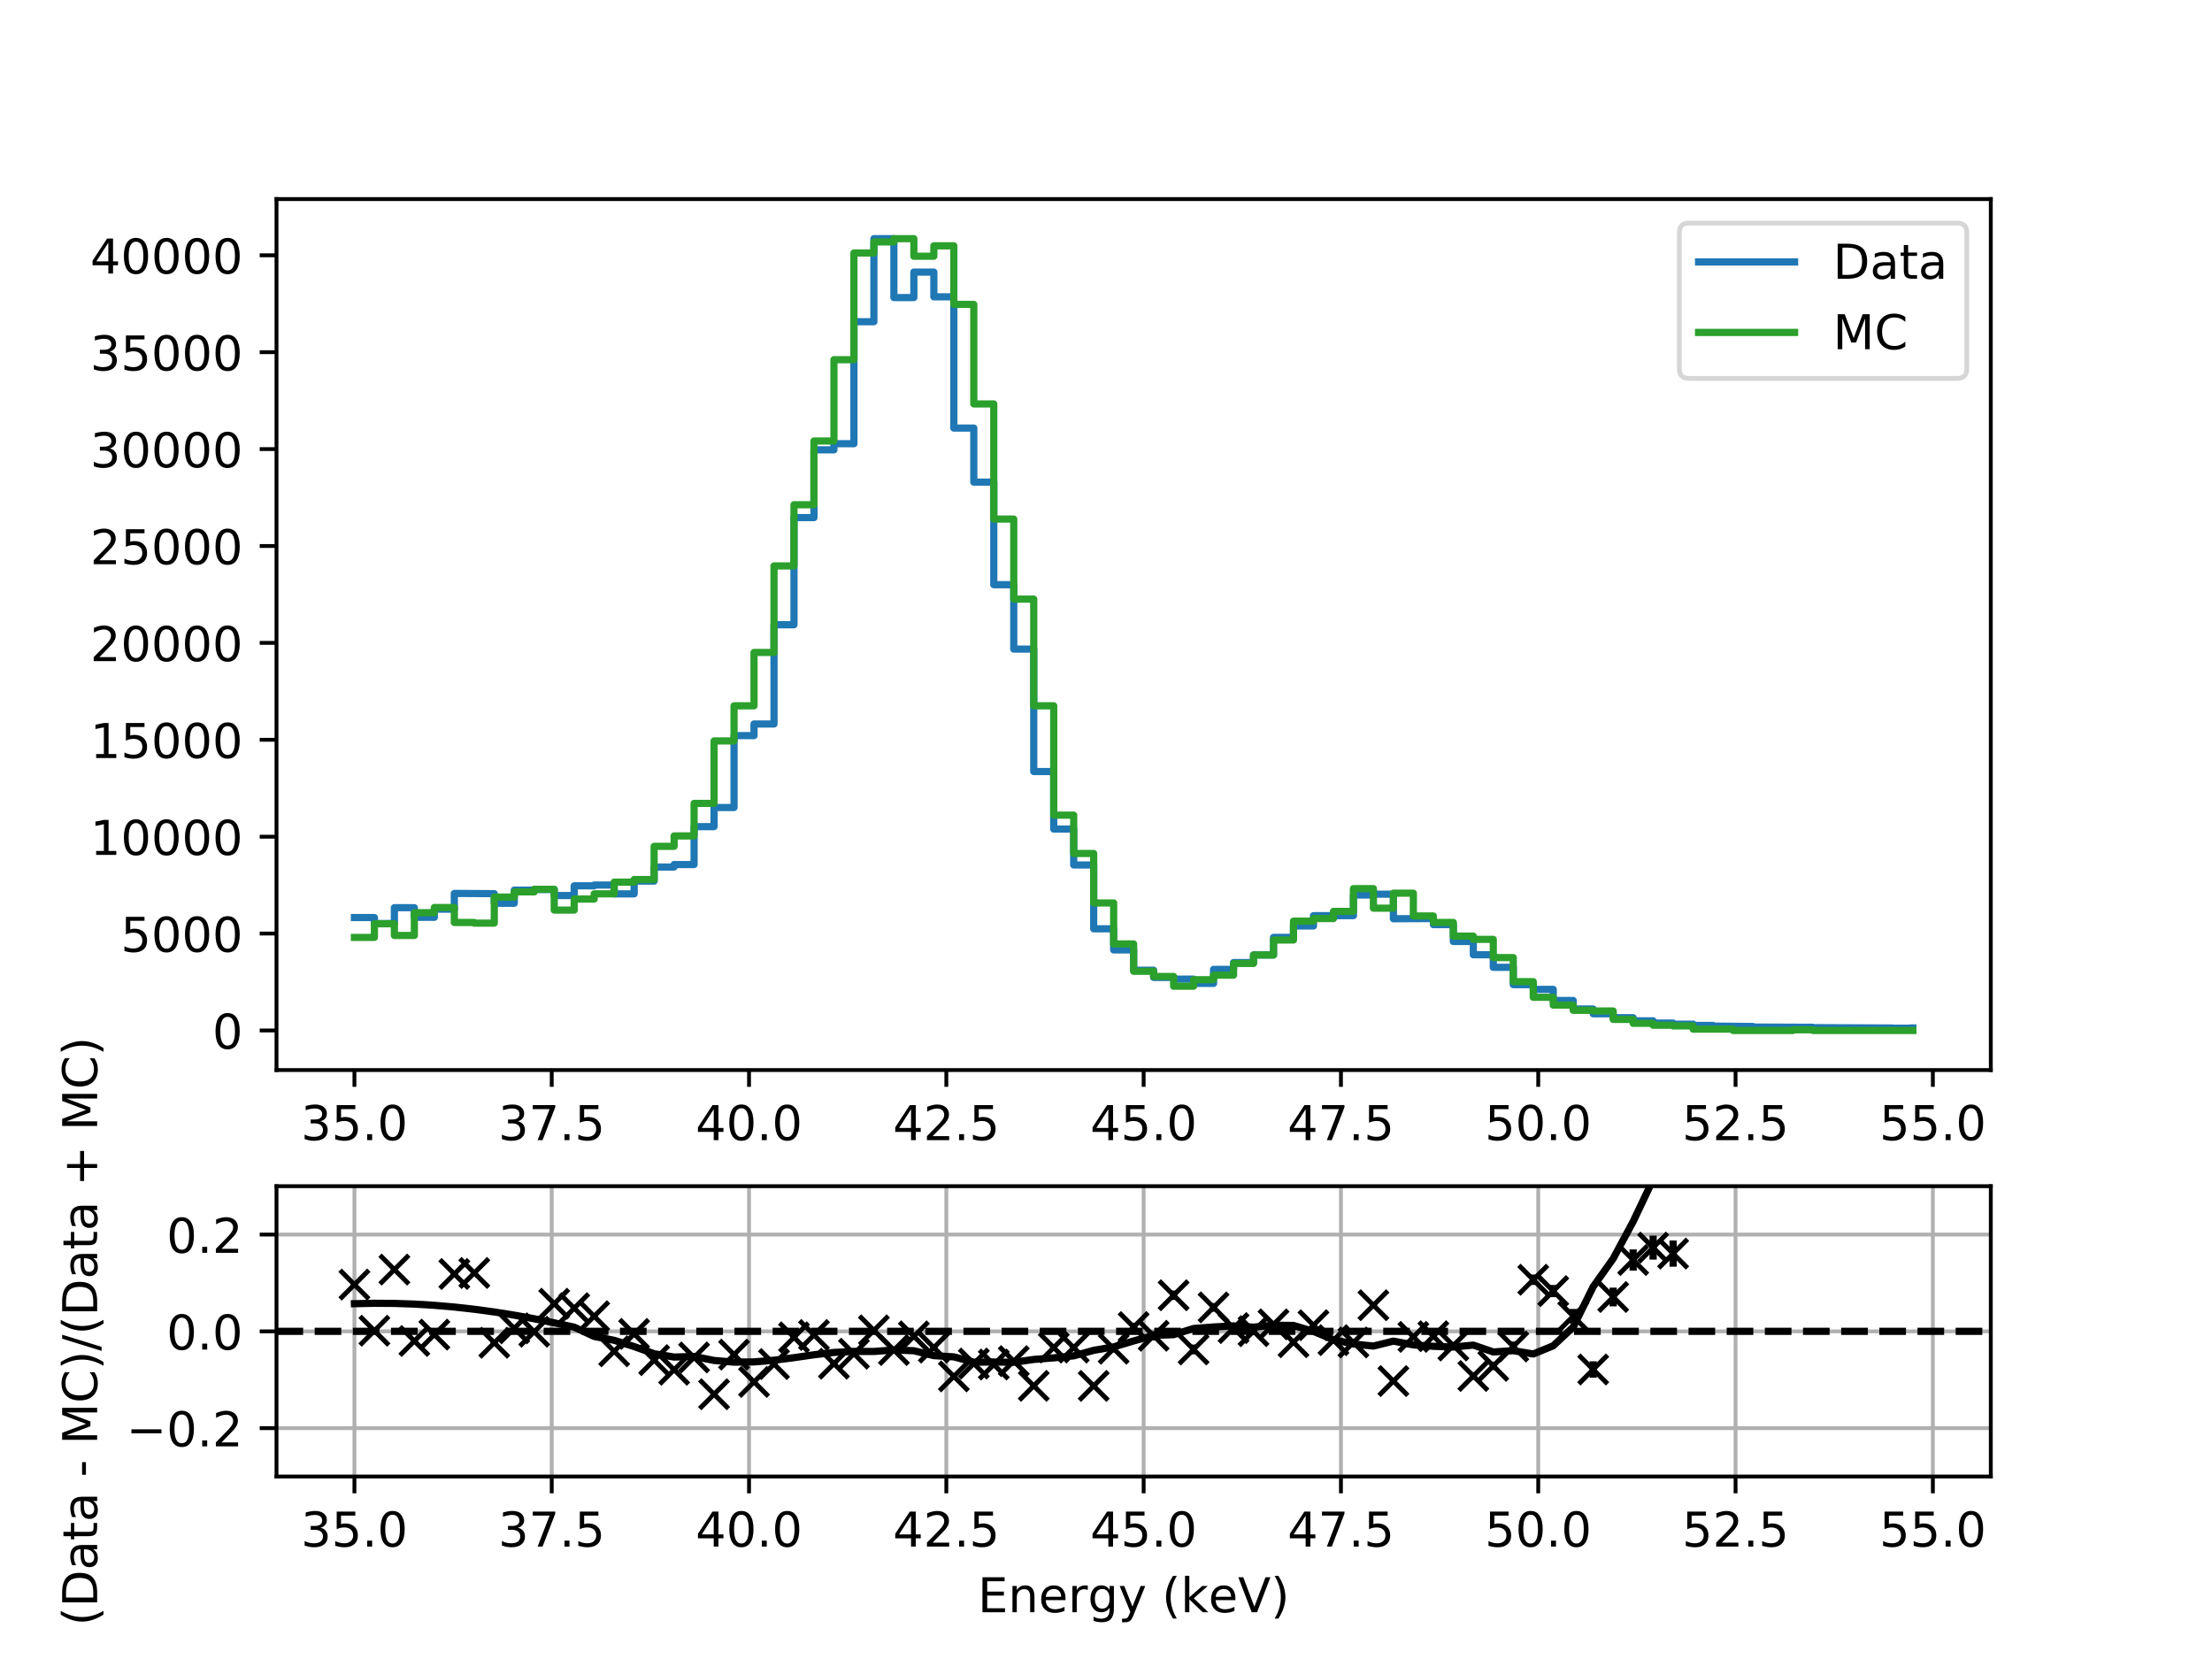 <?xml version="1.0" encoding="utf-8" standalone="no"?>
<!DOCTYPE svg PUBLIC "-//W3C//DTD SVG 1.1//EN"
  "http://www.w3.org/Graphics/SVG/1.1/DTD/svg11.dtd">
<!-- Created with matplotlib (http://matplotlib.org/) -->
<svg height="345.6pt" version="1.1" viewBox="0 0 460.8 345.6" width="460.8pt" xmlns="http://www.w3.org/2000/svg" xmlns:xlink="http://www.w3.org/1999/xlink">
 <defs>
  <style type="text/css">
*{stroke-linecap:butt;stroke-linejoin:round;}
  </style>
 </defs>
 <g id="figure_1">
  <g id="patch_1">
   <path d="M 0 345.6 
L 460.8 345.6 
L 460.8 0 
L 0 0 
z
" style="fill:#ffffff;"/>
  </g>
  <g id="axes_1">
   <g id="patch_2">
    <path d="M 57.6 222.912 
L 414.72 222.912 
L 414.72 41.472 
L 57.6 41.472 
z
" style="fill:#ffffff;"/>
   </g>
   <g id="matplotlib.axis_1">
    <g id="xtick_1">
     <g id="line2d_1">
      <defs>
       <path d="M 0 0 
L 0 3.5 
" id="m8b697fb066" style="stroke:#000000;stroke-width:0.8;"/>
      </defs>
      <g>
       <use style="stroke:#000000;stroke-width:0.8;" x="73.833" xlink:href="#m8b697fb066" y="222.912"/>
      </g>
     </g>
     <g id="text_1">
      <!-- 35.0 -->
      <defs>
       <path d="M 40.578 39.312 
Q 47.656 37.797 51.625 33 
Q 55.609 28.219 55.609 21.188 
Q 55.609 10.406 48.188 4.484 
Q 40.766 -1.422 27.094 -1.422 
Q 22.516 -1.422 17.656 -0.516 
Q 12.797 0.391 7.625 2.203 
L 7.625 11.719 
Q 11.719 9.328 16.594 8.109 
Q 21.484 6.891 26.812 6.891 
Q 36.078 6.891 40.938 10.547 
Q 45.797 14.203 45.797 21.188 
Q 45.797 27.641 41.281 31.266 
Q 36.766 34.906 28.719 34.906 
L 20.219 34.906 
L 20.219 43.016 
L 29.109 43.016 
Q 36.375 43.016 40.234 45.922 
Q 44.094 48.828 44.094 54.297 
Q 44.094 59.906 40.109 62.906 
Q 36.141 65.922 28.719 65.922 
Q 24.656 65.922 20.016 65.031 
Q 15.375 64.156 9.812 62.312 
L 9.812 71.094 
Q 15.438 72.656 20.344 73.438 
Q 25.25 74.219 29.594 74.219 
Q 40.828 74.219 47.359 69.109 
Q 53.906 64.016 53.906 55.328 
Q 53.906 49.266 50.438 45.094 
Q 46.969 40.922 40.578 39.312 
z
" id="DejaVuSans-33"/>
       <path d="M 10.797 72.906 
L 49.516 72.906 
L 49.516 64.594 
L 19.828 64.594 
L 19.828 46.734 
Q 21.969 47.469 24.109 47.828 
Q 26.266 48.188 28.422 48.188 
Q 40.625 48.188 47.75 41.5 
Q 54.891 34.812 54.891 23.391 
Q 54.891 11.625 47.562 5.094 
Q 40.234 -1.422 26.906 -1.422 
Q 22.312 -1.422 17.547 -0.641 
Q 12.797 0.141 7.719 1.703 
L 7.719 11.625 
Q 12.109 9.234 16.797 8.062 
Q 21.484 6.891 26.703 6.891 
Q 35.156 6.891 40.078 11.328 
Q 45.016 15.766 45.016 23.391 
Q 45.016 31 40.078 35.438 
Q 35.156 39.891 26.703 39.891 
Q 22.75 39.891 18.812 39.016 
Q 14.891 38.141 10.797 36.281 
z
" id="DejaVuSans-35"/>
       <path d="M 10.688 12.406 
L 21 12.406 
L 21 0 
L 10.688 0 
z
" id="DejaVuSans-2e"/>
       <path d="M 31.781 66.406 
Q 24.172 66.406 20.328 58.906 
Q 16.5 51.422 16.5 36.375 
Q 16.5 21.391 20.328 13.891 
Q 24.172 6.391 31.781 6.391 
Q 39.453 6.391 43.281 13.891 
Q 47.125 21.391 47.125 36.375 
Q 47.125 51.422 43.281 58.906 
Q 39.453 66.406 31.781 66.406 
z
M 31.781 74.219 
Q 44.047 74.219 50.516 64.516 
Q 56.984 54.828 56.984 36.375 
Q 56.984 17.969 50.516 8.266 
Q 44.047 -1.422 31.781 -1.422 
Q 19.531 -1.422 13.062 8.266 
Q 6.594 17.969 6.594 36.375 
Q 6.594 54.828 13.062 64.516 
Q 19.531 74.219 31.781 74.219 
z
" id="DejaVuSans-30"/>
      </defs>
      <g transform="translate(62.7 237.51)scale(0.1 -0.1)">
       <use xlink:href="#DejaVuSans-33"/>
       <use x="63.623" xlink:href="#DejaVuSans-35"/>
       <use x="127.246" xlink:href="#DejaVuSans-2e"/>
       <use x="159.033" xlink:href="#DejaVuSans-30"/>
      </g>
     </g>
    </g>
    <g id="xtick_2">
     <g id="line2d_2">
      <g>
       <use style="stroke:#000000;stroke-width:0.8;" x="114.935" xlink:href="#m8b697fb066" y="222.912"/>
      </g>
     </g>
     <g id="text_2">
      <!-- 37.5 -->
      <defs>
       <path d="M 8.203 72.906 
L 55.078 72.906 
L 55.078 68.703 
L 28.609 0 
L 18.312 0 
L 43.219 64.594 
L 8.203 64.594 
z
" id="DejaVuSans-37"/>
      </defs>
      <g transform="translate(103.802 237.51)scale(0.1 -0.1)">
       <use xlink:href="#DejaVuSans-33"/>
       <use x="63.623" xlink:href="#DejaVuSans-37"/>
       <use x="127.246" xlink:href="#DejaVuSans-2e"/>
       <use x="159.033" xlink:href="#DejaVuSans-35"/>
      </g>
     </g>
    </g>
    <g id="xtick_3">
     <g id="line2d_3">
      <g>
       <use style="stroke:#000000;stroke-width:0.8;" x="156.037" xlink:href="#m8b697fb066" y="222.912"/>
      </g>
     </g>
     <g id="text_3">
      <!-- 40.0 -->
      <defs>
       <path d="M 37.797 64.312 
L 12.891 25.391 
L 37.797 25.391 
z
M 35.203 72.906 
L 47.609 72.906 
L 47.609 25.391 
L 58.016 25.391 
L 58.016 17.188 
L 47.609 17.188 
L 47.609 0 
L 37.797 0 
L 37.797 17.188 
L 4.891 17.188 
L 4.891 26.703 
z
" id="DejaVuSans-34"/>
      </defs>
      <g transform="translate(144.904 237.51)scale(0.1 -0.1)">
       <use xlink:href="#DejaVuSans-34"/>
       <use x="63.623" xlink:href="#DejaVuSans-30"/>
       <use x="127.246" xlink:href="#DejaVuSans-2e"/>
       <use x="159.033" xlink:href="#DejaVuSans-30"/>
      </g>
     </g>
    </g>
    <g id="xtick_4">
     <g id="line2d_4">
      <g>
       <use style="stroke:#000000;stroke-width:0.8;" x="197.139" xlink:href="#m8b697fb066" y="222.912"/>
      </g>
     </g>
     <g id="text_4">
      <!-- 42.5 -->
      <defs>
       <path d="M 19.188 8.297 
L 53.609 8.297 
L 53.609 0 
L 7.328 0 
L 7.328 8.297 
Q 12.938 14.109 22.625 23.891 
Q 32.328 33.688 34.812 36.531 
Q 39.547 41.844 41.422 45.531 
Q 43.312 49.219 43.312 52.781 
Q 43.312 58.594 39.234 62.25 
Q 35.156 65.922 28.609 65.922 
Q 23.969 65.922 18.812 64.312 
Q 13.672 62.703 7.812 59.422 
L 7.812 69.391 
Q 13.766 71.781 18.938 73 
Q 24.125 74.219 28.422 74.219 
Q 39.75 74.219 46.484 68.547 
Q 53.219 62.891 53.219 53.422 
Q 53.219 48.922 51.531 44.891 
Q 49.859 40.875 45.406 35.406 
Q 44.188 33.984 37.641 27.219 
Q 31.109 20.453 19.188 8.297 
z
" id="DejaVuSans-32"/>
      </defs>
      <g transform="translate(186.006 237.51)scale(0.1 -0.1)">
       <use xlink:href="#DejaVuSans-34"/>
       <use x="63.623" xlink:href="#DejaVuSans-32"/>
       <use x="127.246" xlink:href="#DejaVuSans-2e"/>
       <use x="159.033" xlink:href="#DejaVuSans-35"/>
      </g>
     </g>
    </g>
    <g id="xtick_5">
     <g id="line2d_5">
      <g>
       <use style="stroke:#000000;stroke-width:0.8;" x="238.241" xlink:href="#m8b697fb066" y="222.912"/>
      </g>
     </g>
     <g id="text_5">
      <!-- 45.0 -->
      <g transform="translate(227.108 237.51)scale(0.1 -0.1)">
       <use xlink:href="#DejaVuSans-34"/>
       <use x="63.623" xlink:href="#DejaVuSans-35"/>
       <use x="127.246" xlink:href="#DejaVuSans-2e"/>
       <use x="159.033" xlink:href="#DejaVuSans-30"/>
      </g>
     </g>
    </g>
    <g id="xtick_6">
     <g id="line2d_6">
      <g>
       <use style="stroke:#000000;stroke-width:0.8;" x="279.343" xlink:href="#m8b697fb066" y="222.912"/>
      </g>
     </g>
     <g id="text_6">
      <!-- 47.5 -->
      <g transform="translate(268.21 237.51)scale(0.1 -0.1)">
       <use xlink:href="#DejaVuSans-34"/>
       <use x="63.623" xlink:href="#DejaVuSans-37"/>
       <use x="127.246" xlink:href="#DejaVuSans-2e"/>
       <use x="159.033" xlink:href="#DejaVuSans-35"/>
      </g>
     </g>
    </g>
    <g id="xtick_7">
     <g id="line2d_7">
      <g>
       <use style="stroke:#000000;stroke-width:0.8;" x="320.445" xlink:href="#m8b697fb066" y="222.912"/>
      </g>
     </g>
     <g id="text_7">
      <!-- 50.0 -->
      <g transform="translate(309.313 237.51)scale(0.1 -0.1)">
       <use xlink:href="#DejaVuSans-35"/>
       <use x="63.623" xlink:href="#DejaVuSans-30"/>
       <use x="127.246" xlink:href="#DejaVuSans-2e"/>
       <use x="159.033" xlink:href="#DejaVuSans-30"/>
      </g>
     </g>
    </g>
    <g id="xtick_8">
     <g id="line2d_8">
      <g>
       <use style="stroke:#000000;stroke-width:0.8;" x="361.547" xlink:href="#m8b697fb066" y="222.912"/>
      </g>
     </g>
     <g id="text_8">
      <!-- 52.5 -->
      <g transform="translate(350.415 237.51)scale(0.1 -0.1)">
       <use xlink:href="#DejaVuSans-35"/>
       <use x="63.623" xlink:href="#DejaVuSans-32"/>
       <use x="127.246" xlink:href="#DejaVuSans-2e"/>
       <use x="159.033" xlink:href="#DejaVuSans-35"/>
      </g>
     </g>
    </g>
    <g id="xtick_9">
     <g id="line2d_9">
      <g>
       <use style="stroke:#000000;stroke-width:0.8;" x="402.65" xlink:href="#m8b697fb066" y="222.912"/>
      </g>
     </g>
     <g id="text_9">
      <!-- 55.0 -->
      <g transform="translate(391.517 237.51)scale(0.1 -0.1)">
       <use xlink:href="#DejaVuSans-35"/>
       <use x="63.623" xlink:href="#DejaVuSans-35"/>
       <use x="127.246" xlink:href="#DejaVuSans-2e"/>
       <use x="159.033" xlink:href="#DejaVuSans-30"/>
      </g>
     </g>
    </g>
   </g>
   <g id="matplotlib.axis_2">
    <g id="ytick_1">
     <g id="line2d_10">
      <defs>
       <path d="M 0 0 
L -3.5 0 
" id="mb5ef061972" style="stroke:#000000;stroke-width:0.8;"/>
      </defs>
      <g>
       <use style="stroke:#000000;stroke-width:0.8;" x="57.6" xlink:href="#mb5ef061972" y="214.665"/>
      </g>
     </g>
     <g id="text_10">
      <!-- 0 -->
      <g transform="translate(44.237 218.464)scale(0.1 -0.1)">
       <use xlink:href="#DejaVuSans-30"/>
      </g>
     </g>
    </g>
    <g id="ytick_2">
     <g id="line2d_11">
      <g>
       <use style="stroke:#000000;stroke-width:0.8;" x="57.6" xlink:href="#mb5ef061972" y="194.48"/>
      </g>
     </g>
     <g id="text_11">
      <!-- 5000 -->
      <g transform="translate(25.15 198.279)scale(0.1 -0.1)">
       <use xlink:href="#DejaVuSans-35"/>
       <use x="63.623" xlink:href="#DejaVuSans-30"/>
       <use x="127.246" xlink:href="#DejaVuSans-30"/>
       <use x="190.869" xlink:href="#DejaVuSans-30"/>
      </g>
     </g>
    </g>
    <g id="ytick_3">
     <g id="line2d_12">
      <g>
       <use style="stroke:#000000;stroke-width:0.8;" x="57.6" xlink:href="#mb5ef061972" y="174.294"/>
      </g>
     </g>
     <g id="text_12">
      <!-- 10000 -->
      <defs>
       <path d="M 12.406 8.297 
L 28.516 8.297 
L 28.516 63.922 
L 10.984 60.406 
L 10.984 69.391 
L 28.422 72.906 
L 38.281 72.906 
L 38.281 8.297 
L 54.391 8.297 
L 54.391 0 
L 12.406 0 
z
" id="DejaVuSans-31"/>
      </defs>
      <g transform="translate(18.788 178.094)scale(0.1 -0.1)">
       <use xlink:href="#DejaVuSans-31"/>
       <use x="63.623" xlink:href="#DejaVuSans-30"/>
       <use x="127.246" xlink:href="#DejaVuSans-30"/>
       <use x="190.869" xlink:href="#DejaVuSans-30"/>
       <use x="254.492" xlink:href="#DejaVuSans-30"/>
      </g>
     </g>
    </g>
    <g id="ytick_4">
     <g id="line2d_13">
      <g>
       <use style="stroke:#000000;stroke-width:0.8;" x="57.6" xlink:href="#mb5ef061972" y="154.109"/>
      </g>
     </g>
     <g id="text_13">
      <!-- 15000 -->
      <g transform="translate(18.788 157.908)scale(0.1 -0.1)">
       <use xlink:href="#DejaVuSans-31"/>
       <use x="63.623" xlink:href="#DejaVuSans-35"/>
       <use x="127.246" xlink:href="#DejaVuSans-30"/>
       <use x="190.869" xlink:href="#DejaVuSans-30"/>
       <use x="254.492" xlink:href="#DejaVuSans-30"/>
      </g>
     </g>
    </g>
    <g id="ytick_5">
     <g id="line2d_14">
      <g>
       <use style="stroke:#000000;stroke-width:0.8;" x="57.6" xlink:href="#mb5ef061972" y="133.924"/>
      </g>
     </g>
     <g id="text_14">
      <!-- 20000 -->
      <g transform="translate(18.788 137.723)scale(0.1 -0.1)">
       <use xlink:href="#DejaVuSans-32"/>
       <use x="63.623" xlink:href="#DejaVuSans-30"/>
       <use x="127.246" xlink:href="#DejaVuSans-30"/>
       <use x="190.869" xlink:href="#DejaVuSans-30"/>
       <use x="254.492" xlink:href="#DejaVuSans-30"/>
      </g>
     </g>
    </g>
    <g id="ytick_6">
     <g id="line2d_15">
      <g>
       <use style="stroke:#000000;stroke-width:0.8;" x="57.6" xlink:href="#mb5ef061972" y="113.739"/>
      </g>
     </g>
     <g id="text_15">
      <!-- 25000 -->
      <g transform="translate(18.788 117.538)scale(0.1 -0.1)">
       <use xlink:href="#DejaVuSans-32"/>
       <use x="63.623" xlink:href="#DejaVuSans-35"/>
       <use x="127.246" xlink:href="#DejaVuSans-30"/>
       <use x="190.869" xlink:href="#DejaVuSans-30"/>
       <use x="254.492" xlink:href="#DejaVuSans-30"/>
      </g>
     </g>
    </g>
    <g id="ytick_7">
     <g id="line2d_16">
      <g>
       <use style="stroke:#000000;stroke-width:0.8;" x="57.6" xlink:href="#mb5ef061972" y="93.553"/>
      </g>
     </g>
     <g id="text_16">
      <!-- 30000 -->
      <g transform="translate(18.788 97.353)scale(0.1 -0.1)">
       <use xlink:href="#DejaVuSans-33"/>
       <use x="63.623" xlink:href="#DejaVuSans-30"/>
       <use x="127.246" xlink:href="#DejaVuSans-30"/>
       <use x="190.869" xlink:href="#DejaVuSans-30"/>
       <use x="254.492" xlink:href="#DejaVuSans-30"/>
      </g>
     </g>
    </g>
    <g id="ytick_8">
     <g id="line2d_17">
      <g>
       <use style="stroke:#000000;stroke-width:0.8;" x="57.6" xlink:href="#mb5ef061972" y="73.368"/>
      </g>
     </g>
     <g id="text_17">
      <!-- 35000 -->
      <g transform="translate(18.788 77.167)scale(0.1 -0.1)">
       <use xlink:href="#DejaVuSans-33"/>
       <use x="63.623" xlink:href="#DejaVuSans-35"/>
       <use x="127.246" xlink:href="#DejaVuSans-30"/>
       <use x="190.869" xlink:href="#DejaVuSans-30"/>
       <use x="254.492" xlink:href="#DejaVuSans-30"/>
      </g>
     </g>
    </g>
    <g id="ytick_9">
     <g id="line2d_18">
      <g>
       <use style="stroke:#000000;stroke-width:0.8;" x="57.6" xlink:href="#mb5ef061972" y="53.183"/>
      </g>
     </g>
     <g id="text_18">
      <!-- 40000 -->
      <g transform="translate(18.788 56.982)scale(0.1 -0.1)">
       <use xlink:href="#DejaVuSans-34"/>
       <use x="63.623" xlink:href="#DejaVuSans-30"/>
       <use x="127.246" xlink:href="#DejaVuSans-30"/>
       <use x="190.869" xlink:href="#DejaVuSans-30"/>
       <use x="254.492" xlink:href="#DejaVuSans-30"/>
      </g>
     </g>
    </g>
   </g>
   <g id="line2d_19">
    <path clip-path="url(#pac882d9c86)" d="M 73.833 191.137 
L 77.995 191.137 
L 77.995 192.38 
L 82.157 192.38 
L 82.157 189.086 
L 86.319 189.086 
L 86.319 191.092 
L 90.482 191.092 
L 90.482 189.393 
L 94.644 189.393 
L 94.644 186.115 
L 102.968 186.163 
L 102.968 188.162 
L 107.131 188.162 
L 107.131 185.433 
L 111.293 185.433 
L 111.293 185.299 
L 115.455 185.299 
L 115.455 186.555 
L 119.617 186.555 
L 119.617 184.532 
L 123.78 184.532 
L 123.78 184.367 
L 127.942 184.367 
L 127.942 186.208 
L 132.104 186.208 
L 132.104 183.551 
L 136.266 183.551 
L 136.266 180.616 
L 140.429 180.616 
L 140.429 180.1 
L 144.591 180.1 
L 144.591 172.203 
L 148.753 172.203 
L 148.753 168.223 
L 152.915 168.223 
L 152.915 153.241 
L 157.077 153.241 
L 157.077 150.819 
L 161.24 150.819 
L 161.24 130.149 
L 165.402 130.149 
L 165.402 107.832 
L 169.564 107.832 
L 169.564 93.711 
L 173.726 93.711 
L 173.726 92.435 
L 177.889 92.435 
L 177.889 67.014 
L 182.051 67.014 
L 182.051 49.719 
L 186.213 49.719 
L 186.213 61.988 
L 190.375 61.988 
L 190.375 56.679 
L 194.538 56.679 
L 194.538 61.834 
L 198.7 61.834 
L 198.7 89.177 
L 202.862 89.177 
L 202.862 100.429 
L 207.024 100.429 
L 207.024 121.805 
L 211.187 121.805 
L 211.187 135.22 
L 215.349 135.22 
L 215.349 160.722 
L 219.511 160.722 
L 219.511 172.708 
L 223.673 172.708 
L 223.673 180.192 
L 227.836 180.192 
L 227.836 193.482 
L 231.998 193.482 
L 231.998 197.887 
L 236.16 197.887 
L 236.16 202.11 
L 240.322 202.11 
L 240.322 203.619 
L 244.484 203.619 
L 244.484 203.963 
L 248.647 203.963 
L 248.647 204.855 
L 252.809 204.855 
L 252.809 201.944 
L 256.971 201.944 
L 256.971 200.515 
L 261.133 200.515 
L 261.133 198.932 
L 265.296 198.932 
L 265.296 195.275 
L 269.458 195.275 
L 269.458 192.897 
L 273.62 192.897 
L 273.62 190.753 
L 281.945 190.749 
L 281.945 186.446 
L 286.107 186.446 
L 286.107 186.276 
L 290.269 186.276 
L 290.269 191.395 
L 298.594 191.351 
L 298.594 192.614 
L 302.756 192.614 
L 302.756 196.131 
L 306.918 196.131 
L 306.918 198.896 
L 311.08 198.896 
L 311.08 201.508 
L 315.243 201.508 
L 315.243 205.117 
L 319.405 205.117 
L 319.405 206.102 
L 323.567 206.102 
L 323.567 208.419 
L 327.729 208.419 
L 327.729 210.192 
L 331.891 210.192 
L 331.891 211.193 
L 336.054 211.193 
L 336.054 212.008 
L 340.216 212.008 
L 340.216 212.658 
L 344.378 212.658 
L 344.378 213.127 
L 348.54 213.127 
L 348.54 213.353 
L 352.703 213.353 
L 352.703 213.619 
L 356.865 213.619 
L 356.865 213.756 
L 365.189 213.833 
L 365.189 213.954 
L 377.676 214.003 
L 377.676 214.079 
L 394.325 214.152 
L 394.325 214.192 
L 398.487 214.192 
L 398.487 214.144 
" style="fill:none;stroke:#1f77b4;stroke-linecap:square;stroke-width:1.5;"/>
   </g>
   <g id="line2d_20">
    <path clip-path="url(#pac882d9c86)" d="M 73.833 195.283 
L 77.995 195.283 
L 77.995 192.437 
L 82.157 192.437 
L 82.157 194.877 
L 86.319 194.877 
L 86.319 190.133 
L 90.482 190.133 
L 90.482 189.049 
L 94.644 189.049 
L 94.644 192.166 
L 98.806 192.166 
L 98.806 192.302 
L 102.968 192.302 
L 102.968 186.88 
L 107.131 186.88 
L 107.131 185.796 
L 111.293 185.796 
L 111.293 185.254 
L 115.455 185.254 
L 115.455 189.591 
L 119.617 189.591 
L 119.617 187.287 
L 123.78 187.287 
L 123.78 186.202 
L 127.942 186.202 
L 127.942 183.763 
L 132.104 183.763 
L 132.104 183.221 
L 136.266 183.221 
L 136.266 176.308 
L 140.429 176.308 
L 140.429 174.14 
L 144.591 174.14 
L 144.591 167.363 
L 148.753 167.363 
L 148.753 154.352 
L 152.915 154.352 
L 152.915 147.033 
L 157.077 147.033 
L 157.077 135.919 
L 161.24 135.919 
L 161.24 117.893 
L 165.402 117.893 
L 165.402 105.153 
L 169.564 105.153 
L 169.564 91.87 
L 173.726 91.87 
L 173.726 74.929 
L 177.889 74.929 
L 177.889 52.701 
L 182.051 52.701 
L 182.051 50.397 
L 186.213 50.397 
L 186.213 49.719 
L 190.375 49.719 
L 190.375 53.379 
L 194.538 53.379 
L 194.538 51.21 
L 198.7 51.21 
L 198.7 63.408 
L 202.862 63.408 
L 202.862 84.145 
L 207.024 84.145 
L 207.024 108.135 
L 211.187 108.135 
L 211.187 124.805 
L 215.349 124.805 
L 215.349 147.033 
L 219.511 147.033 
L 219.511 169.803 
L 223.673 169.803 
L 223.673 177.799 
L 227.836 177.799 
L 227.836 188.1 
L 231.998 188.1 
L 231.998 196.639 
L 236.16 196.639 
L 236.16 202.331 
L 240.322 202.331 
L 240.322 203.415 
L 244.484 203.415 
L 244.484 205.448 
L 248.647 205.448 
L 248.647 204.093 
L 252.809 204.093 
L 252.809 203.144 
L 256.971 203.144 
L 256.971 200.705 
L 261.133 200.705 
L 261.133 198.943 
L 265.296 198.943 
L 265.296 195.825 
L 269.458 195.825 
L 269.458 191.895 
L 273.62 191.895 
L 273.62 191.353 
L 277.782 191.353 
L 277.782 189.862 
L 281.945 189.862 
L 281.945 185.118 
L 286.107 185.118 
L 286.107 189.184 
L 290.269 189.184 
L 290.269 186.067 
L 294.431 186.067 
L 294.431 190.811 
L 298.594 190.811 
L 298.594 192.166 
L 302.756 192.166 
L 302.756 195.012 
L 306.918 195.012 
L 306.918 195.69 
L 311.08 195.69 
L 311.08 199.485 
L 315.243 199.485 
L 315.243 204.5 
L 319.405 204.5 
L 319.405 207.752 
L 323.567 207.752 
L 323.567 209.379 
L 327.729 209.379 
L 327.729 210.463 
L 331.891 210.463 
L 331.891 210.599 
L 336.054 210.599 
L 336.054 212.361 
L 340.216 212.361 
L 340.216 213.174 
L 344.378 213.174 
L 344.378 213.58 
L 348.54 213.58 
L 348.54 213.716 
L 352.703 213.716 
L 352.703 214.394 
L 361.027 214.394 
L 361.027 214.665 
L 373.514 214.665 
L 373.514 214.529 
L 377.676 214.529 
L 377.676 214.665 
L 398.487 214.665 
L 398.487 214.665 
" style="fill:none;stroke:#2ca02c;stroke-linecap:square;stroke-width:1.5;"/>
   </g>
   <g id="patch_3">
    <path d="M 57.6 222.912 
L 57.6 41.472 
" style="fill:none;stroke:#000000;stroke-linecap:square;stroke-linejoin:miter;stroke-width:0.8;"/>
   </g>
   <g id="patch_4">
    <path d="M 414.72 222.912 
L 414.72 41.472 
" style="fill:none;stroke:#000000;stroke-linecap:square;stroke-linejoin:miter;stroke-width:0.8;"/>
   </g>
   <g id="patch_5">
    <path d="M 57.6 222.912 
L 414.72 222.912 
" style="fill:none;stroke:#000000;stroke-linecap:square;stroke-linejoin:miter;stroke-width:0.8;"/>
   </g>
   <g id="patch_6">
    <path d="M 57.6 41.472 
L 414.72 41.472 
" style="fill:none;stroke:#000000;stroke-linecap:square;stroke-linejoin:miter;stroke-width:0.8;"/>
   </g>
   <g id="legend_1">
    <g id="patch_7">
     <path d="M 351.843 78.828 
L 407.72 78.828 
Q 409.72 78.828 409.72 76.828 
L 409.72 48.472 
Q 409.72 46.472 407.72 46.472 
L 351.843 46.472 
Q 349.843 46.472 349.843 48.472 
L 349.843 76.828 
Q 349.843 78.828 351.843 78.828 
z
" style="fill:#ffffff;opacity:0.8;stroke:#cccccc;stroke-linejoin:miter;"/>
    </g>
    <g id="line2d_21">
     <path d="M 353.843 54.57 
L 373.843 54.57 
" style="fill:none;stroke:#1f77b4;stroke-linecap:square;stroke-width:1.5;"/>
    </g>
    <g id="line2d_22"/>
    <g id="text_19">
     <!-- Data -->
     <defs>
      <path d="M 19.672 64.797 
L 19.672 8.109 
L 31.594 8.109 
Q 46.688 8.109 53.688 14.938 
Q 60.688 21.781 60.688 36.531 
Q 60.688 51.172 53.688 57.984 
Q 46.688 64.797 31.594 64.797 
z
M 9.812 72.906 
L 30.078 72.906 
Q 51.266 72.906 61.172 64.094 
Q 71.094 55.281 71.094 36.531 
Q 71.094 17.672 61.125 8.828 
Q 51.172 0 30.078 0 
L 9.812 0 
z
" id="DejaVuSans-44"/>
      <path d="M 34.281 27.484 
Q 23.391 27.484 19.188 25 
Q 14.984 22.516 14.984 16.5 
Q 14.984 11.719 18.141 8.906 
Q 21.297 6.109 26.703 6.109 
Q 34.188 6.109 38.703 11.406 
Q 43.219 16.703 43.219 25.484 
L 43.219 27.484 
z
M 52.203 31.203 
L 52.203 0 
L 43.219 0 
L 43.219 8.297 
Q 40.141 3.328 35.547 0.953 
Q 30.953 -1.422 24.312 -1.422 
Q 15.922 -1.422 10.953 3.297 
Q 6 8.016 6 15.922 
Q 6 25.141 12.172 29.828 
Q 18.359 34.516 30.609 34.516 
L 43.219 34.516 
L 43.219 35.406 
Q 43.219 41.609 39.141 45 
Q 35.062 48.391 27.688 48.391 
Q 23 48.391 18.547 47.266 
Q 14.109 46.141 10.016 43.891 
L 10.016 52.203 
Q 14.938 54.109 19.578 55.047 
Q 24.219 56 28.609 56 
Q 40.484 56 46.344 49.844 
Q 52.203 43.703 52.203 31.203 
z
" id="DejaVuSans-61"/>
      <path d="M 18.312 70.219 
L 18.312 54.688 
L 36.812 54.688 
L 36.812 47.703 
L 18.312 47.703 
L 18.312 18.016 
Q 18.312 11.328 20.141 9.422 
Q 21.969 7.516 27.594 7.516 
L 36.812 7.516 
L 36.812 0 
L 27.594 0 
Q 17.188 0 13.234 3.875 
Q 9.281 7.766 9.281 18.016 
L 9.281 47.703 
L 2.688 47.703 
L 2.688 54.688 
L 9.281 54.688 
L 9.281 70.219 
z
" id="DejaVuSans-74"/>
     </defs>
     <g transform="translate(381.843 58.07)scale(0.1 -0.1)">
      <use xlink:href="#DejaVuSans-44"/>
      <use x="77.002" xlink:href="#DejaVuSans-61"/>
      <use x="138.281" xlink:href="#DejaVuSans-74"/>
      <use x="177.49" xlink:href="#DejaVuSans-61"/>
     </g>
    </g>
    <g id="line2d_23">
     <path d="M 353.843 69.249 
L 373.843 69.249 
" style="fill:none;stroke:#2ca02c;stroke-linecap:square;stroke-width:1.5;"/>
    </g>
    <g id="line2d_24"/>
    <g id="text_20">
     <!-- MC -->
     <defs>
      <path d="M 9.812 72.906 
L 24.516 72.906 
L 43.109 23.297 
L 61.812 72.906 
L 76.516 72.906 
L 76.516 0 
L 66.891 0 
L 66.891 64.016 
L 48.094 14.016 
L 38.188 14.016 
L 19.391 64.016 
L 19.391 0 
L 9.812 0 
z
" id="DejaVuSans-4d"/>
      <path d="M 64.406 67.281 
L 64.406 56.891 
Q 59.422 61.531 53.781 63.812 
Q 48.141 66.109 41.797 66.109 
Q 29.297 66.109 22.656 58.469 
Q 16.016 50.828 16.016 36.375 
Q 16.016 21.969 22.656 14.328 
Q 29.297 6.688 41.797 6.688 
Q 48.141 6.688 53.781 8.984 
Q 59.422 11.281 64.406 15.922 
L 64.406 5.609 
Q 59.234 2.094 53.438 0.328 
Q 47.656 -1.422 41.219 -1.422 
Q 24.656 -1.422 15.125 8.703 
Q 5.609 18.844 5.609 36.375 
Q 5.609 53.953 15.125 64.078 
Q 24.656 74.219 41.219 74.219 
Q 47.75 74.219 53.531 72.484 
Q 59.328 70.75 64.406 67.281 
z
" id="DejaVuSans-43"/>
     </defs>
     <g transform="translate(381.843 72.749)scale(0.1 -0.1)">
      <use xlink:href="#DejaVuSans-4d"/>
      <use x="86.279" xlink:href="#DejaVuSans-43"/>
     </g>
    </g>
   </g>
  </g>
  <g id="axes_2">
   <g id="patch_8">
    <path d="M 57.6 307.584 
L 414.72 307.584 
L 414.72 247.104 
L 57.6 247.104 
z
" style="fill:#ffffff;"/>
   </g>
   <g id="matplotlib.axis_3">
    <g id="xtick_10">
     <g id="line2d_25">
      <path clip-path="url(#pecdce1e58b)" d="M 73.833 307.584 
L 73.833 247.104 
" style="fill:none;stroke:#b0b0b0;stroke-linecap:square;stroke-width:0.8;"/>
     </g>
     <g id="line2d_26">
      <g>
       <use style="stroke:#000000;stroke-width:0.8;" x="73.833" xlink:href="#m8b697fb066" y="307.584"/>
      </g>
     </g>
     <g id="text_21">
      <!-- 35.0 -->
      <g transform="translate(62.7 322.182)scale(0.1 -0.1)">
       <use xlink:href="#DejaVuSans-33"/>
       <use x="63.623" xlink:href="#DejaVuSans-35"/>
       <use x="127.246" xlink:href="#DejaVuSans-2e"/>
       <use x="159.033" xlink:href="#DejaVuSans-30"/>
      </g>
     </g>
    </g>
    <g id="xtick_11">
     <g id="line2d_27">
      <path clip-path="url(#pecdce1e58b)" d="M 114.935 307.584 
L 114.935 247.104 
" style="fill:none;stroke:#b0b0b0;stroke-linecap:square;stroke-width:0.8;"/>
     </g>
     <g id="line2d_28">
      <g>
       <use style="stroke:#000000;stroke-width:0.8;" x="114.935" xlink:href="#m8b697fb066" y="307.584"/>
      </g>
     </g>
     <g id="text_22">
      <!-- 37.5 -->
      <g transform="translate(103.802 322.182)scale(0.1 -0.1)">
       <use xlink:href="#DejaVuSans-33"/>
       <use x="63.623" xlink:href="#DejaVuSans-37"/>
       <use x="127.246" xlink:href="#DejaVuSans-2e"/>
       <use x="159.033" xlink:href="#DejaVuSans-35"/>
      </g>
     </g>
    </g>
    <g id="xtick_12">
     <g id="line2d_29">
      <path clip-path="url(#pecdce1e58b)" d="M 156.037 307.584 
L 156.037 247.104 
" style="fill:none;stroke:#b0b0b0;stroke-linecap:square;stroke-width:0.8;"/>
     </g>
     <g id="line2d_30">
      <g>
       <use style="stroke:#000000;stroke-width:0.8;" x="156.037" xlink:href="#m8b697fb066" y="307.584"/>
      </g>
     </g>
     <g id="text_23">
      <!-- 40.0 -->
      <g transform="translate(144.904 322.182)scale(0.1 -0.1)">
       <use xlink:href="#DejaVuSans-34"/>
       <use x="63.623" xlink:href="#DejaVuSans-30"/>
       <use x="127.246" xlink:href="#DejaVuSans-2e"/>
       <use x="159.033" xlink:href="#DejaVuSans-30"/>
      </g>
     </g>
    </g>
    <g id="xtick_13">
     <g id="line2d_31">
      <path clip-path="url(#pecdce1e58b)" d="M 197.139 307.584 
L 197.139 247.104 
" style="fill:none;stroke:#b0b0b0;stroke-linecap:square;stroke-width:0.8;"/>
     </g>
     <g id="line2d_32">
      <g>
       <use style="stroke:#000000;stroke-width:0.8;" x="197.139" xlink:href="#m8b697fb066" y="307.584"/>
      </g>
     </g>
     <g id="text_24">
      <!-- 42.5 -->
      <g transform="translate(186.006 322.182)scale(0.1 -0.1)">
       <use xlink:href="#DejaVuSans-34"/>
       <use x="63.623" xlink:href="#DejaVuSans-32"/>
       <use x="127.246" xlink:href="#DejaVuSans-2e"/>
       <use x="159.033" xlink:href="#DejaVuSans-35"/>
      </g>
     </g>
    </g>
    <g id="xtick_14">
     <g id="line2d_33">
      <path clip-path="url(#pecdce1e58b)" d="M 238.241 307.584 
L 238.241 247.104 
" style="fill:none;stroke:#b0b0b0;stroke-linecap:square;stroke-width:0.8;"/>
     </g>
     <g id="line2d_34">
      <g>
       <use style="stroke:#000000;stroke-width:0.8;" x="238.241" xlink:href="#m8b697fb066" y="307.584"/>
      </g>
     </g>
     <g id="text_25">
      <!-- 45.0 -->
      <g transform="translate(227.108 322.182)scale(0.1 -0.1)">
       <use xlink:href="#DejaVuSans-34"/>
       <use x="63.623" xlink:href="#DejaVuSans-35"/>
       <use x="127.246" xlink:href="#DejaVuSans-2e"/>
       <use x="159.033" xlink:href="#DejaVuSans-30"/>
      </g>
     </g>
    </g>
    <g id="xtick_15">
     <g id="line2d_35">
      <path clip-path="url(#pecdce1e58b)" d="M 279.343 307.584 
L 279.343 247.104 
" style="fill:none;stroke:#b0b0b0;stroke-linecap:square;stroke-width:0.8;"/>
     </g>
     <g id="line2d_36">
      <g>
       <use style="stroke:#000000;stroke-width:0.8;" x="279.343" xlink:href="#m8b697fb066" y="307.584"/>
      </g>
     </g>
     <g id="text_26">
      <!-- 47.5 -->
      <g transform="translate(268.21 322.182)scale(0.1 -0.1)">
       <use xlink:href="#DejaVuSans-34"/>
       <use x="63.623" xlink:href="#DejaVuSans-37"/>
       <use x="127.246" xlink:href="#DejaVuSans-2e"/>
       <use x="159.033" xlink:href="#DejaVuSans-35"/>
      </g>
     </g>
    </g>
    <g id="xtick_16">
     <g id="line2d_37">
      <path clip-path="url(#pecdce1e58b)" d="M 320.445 307.584 
L 320.445 247.104 
" style="fill:none;stroke:#b0b0b0;stroke-linecap:square;stroke-width:0.8;"/>
     </g>
     <g id="line2d_38">
      <g>
       <use style="stroke:#000000;stroke-width:0.8;" x="320.445" xlink:href="#m8b697fb066" y="307.584"/>
      </g>
     </g>
     <g id="text_27">
      <!-- 50.0 -->
      <g transform="translate(309.313 322.182)scale(0.1 -0.1)">
       <use xlink:href="#DejaVuSans-35"/>
       <use x="63.623" xlink:href="#DejaVuSans-30"/>
       <use x="127.246" xlink:href="#DejaVuSans-2e"/>
       <use x="159.033" xlink:href="#DejaVuSans-30"/>
      </g>
     </g>
    </g>
    <g id="xtick_17">
     <g id="line2d_39">
      <path clip-path="url(#pecdce1e58b)" d="M 361.547 307.584 
L 361.547 247.104 
" style="fill:none;stroke:#b0b0b0;stroke-linecap:square;stroke-width:0.8;"/>
     </g>
     <g id="line2d_40">
      <g>
       <use style="stroke:#000000;stroke-width:0.8;" x="361.547" xlink:href="#m8b697fb066" y="307.584"/>
      </g>
     </g>
     <g id="text_28">
      <!-- 52.5 -->
      <g transform="translate(350.415 322.182)scale(0.1 -0.1)">
       <use xlink:href="#DejaVuSans-35"/>
       <use x="63.623" xlink:href="#DejaVuSans-32"/>
       <use x="127.246" xlink:href="#DejaVuSans-2e"/>
       <use x="159.033" xlink:href="#DejaVuSans-35"/>
      </g>
     </g>
    </g>
    <g id="xtick_18">
     <g id="line2d_41">
      <path clip-path="url(#pecdce1e58b)" d="M 402.65 307.584 
L 402.65 247.104 
" style="fill:none;stroke:#b0b0b0;stroke-linecap:square;stroke-width:0.8;"/>
     </g>
     <g id="line2d_42">
      <g>
       <use style="stroke:#000000;stroke-width:0.8;" x="402.65" xlink:href="#m8b697fb066" y="307.584"/>
      </g>
     </g>
     <g id="text_29">
      <!-- 55.0 -->
      <g transform="translate(391.517 322.182)scale(0.1 -0.1)">
       <use xlink:href="#DejaVuSans-35"/>
       <use x="63.623" xlink:href="#DejaVuSans-35"/>
       <use x="127.246" xlink:href="#DejaVuSans-2e"/>
       <use x="159.033" xlink:href="#DejaVuSans-30"/>
      </g>
     </g>
    </g>
    <g id="text_30">
     <!-- Energy (keV) -->
     <defs>
      <path d="M 9.812 72.906 
L 55.906 72.906 
L 55.906 64.594 
L 19.672 64.594 
L 19.672 43.016 
L 54.391 43.016 
L 54.391 34.719 
L 19.672 34.719 
L 19.672 8.297 
L 56.781 8.297 
L 56.781 0 
L 9.812 0 
z
" id="DejaVuSans-45"/>
      <path d="M 54.891 33.016 
L 54.891 0 
L 45.906 0 
L 45.906 32.719 
Q 45.906 40.484 42.875 44.328 
Q 39.844 48.188 33.797 48.188 
Q 26.516 48.188 22.312 43.547 
Q 18.109 38.922 18.109 30.906 
L 18.109 0 
L 9.078 0 
L 9.078 54.688 
L 18.109 54.688 
L 18.109 46.188 
Q 21.344 51.125 25.703 53.562 
Q 30.078 56 35.797 56 
Q 45.219 56 50.047 50.172 
Q 54.891 44.344 54.891 33.016 
z
" id="DejaVuSans-6e"/>
      <path d="M 56.203 29.594 
L 56.203 25.203 
L 14.891 25.203 
Q 15.484 15.922 20.484 11.062 
Q 25.484 6.203 34.422 6.203 
Q 39.594 6.203 44.453 7.469 
Q 49.312 8.734 54.109 11.281 
L 54.109 2.781 
Q 49.266 0.734 44.188 -0.344 
Q 39.109 -1.422 33.891 -1.422 
Q 20.797 -1.422 13.156 6.188 
Q 5.516 13.812 5.516 26.812 
Q 5.516 40.234 12.766 48.109 
Q 20.016 56 32.328 56 
Q 43.359 56 49.781 48.891 
Q 56.203 41.797 56.203 29.594 
z
M 47.219 32.234 
Q 47.125 39.594 43.094 43.984 
Q 39.062 48.391 32.422 48.391 
Q 24.906 48.391 20.391 44.141 
Q 15.875 39.891 15.188 32.172 
z
" id="DejaVuSans-65"/>
      <path d="M 41.109 46.297 
Q 39.594 47.172 37.812 47.578 
Q 36.031 48 33.891 48 
Q 26.266 48 22.188 43.047 
Q 18.109 38.094 18.109 28.812 
L 18.109 0 
L 9.078 0 
L 9.078 54.688 
L 18.109 54.688 
L 18.109 46.188 
Q 20.953 51.172 25.484 53.578 
Q 30.031 56 36.531 56 
Q 37.453 56 38.578 55.875 
Q 39.703 55.766 41.062 55.516 
z
" id="DejaVuSans-72"/>
      <path d="M 45.406 27.984 
Q 45.406 37.75 41.375 43.109 
Q 37.359 48.484 30.078 48.484 
Q 22.859 48.484 18.828 43.109 
Q 14.797 37.75 14.797 27.984 
Q 14.797 18.266 18.828 12.891 
Q 22.859 7.516 30.078 7.516 
Q 37.359 7.516 41.375 12.891 
Q 45.406 18.266 45.406 27.984 
z
M 54.391 6.781 
Q 54.391 -7.172 48.188 -13.984 
Q 42 -20.797 29.203 -20.797 
Q 24.469 -20.797 20.266 -20.094 
Q 16.062 -19.391 12.109 -17.922 
L 12.109 -9.188 
Q 16.062 -11.328 19.922 -12.344 
Q 23.781 -13.375 27.781 -13.375 
Q 36.625 -13.375 41.016 -8.766 
Q 45.406 -4.156 45.406 5.172 
L 45.406 9.625 
Q 42.625 4.781 38.281 2.391 
Q 33.938 0 27.875 0 
Q 17.828 0 11.672 7.656 
Q 5.516 15.328 5.516 27.984 
Q 5.516 40.672 11.672 48.328 
Q 17.828 56 27.875 56 
Q 33.938 56 38.281 53.609 
Q 42.625 51.219 45.406 46.391 
L 45.406 54.688 
L 54.391 54.688 
z
" id="DejaVuSans-67"/>
      <path d="M 32.172 -5.078 
Q 28.375 -14.844 24.75 -17.812 
Q 21.141 -20.797 15.094 -20.797 
L 7.906 -20.797 
L 7.906 -13.281 
L 13.188 -13.281 
Q 16.891 -13.281 18.938 -11.516 
Q 21 -9.766 23.484 -3.219 
L 25.094 0.875 
L 2.984 54.688 
L 12.5 54.688 
L 29.594 11.922 
L 46.688 54.688 
L 56.203 54.688 
z
" id="DejaVuSans-79"/>
      <path id="DejaVuSans-20"/>
      <path d="M 31 75.875 
Q 24.469 64.656 21.281 53.656 
Q 18.109 42.672 18.109 31.391 
Q 18.109 20.125 21.312 9.062 
Q 24.516 -2 31 -13.188 
L 23.188 -13.188 
Q 15.875 -1.703 12.234 9.375 
Q 8.594 20.453 8.594 31.391 
Q 8.594 42.281 12.203 53.312 
Q 15.828 64.359 23.188 75.875 
z
" id="DejaVuSans-28"/>
      <path d="M 9.078 75.984 
L 18.109 75.984 
L 18.109 31.109 
L 44.922 54.688 
L 56.391 54.688 
L 27.391 29.109 
L 57.625 0 
L 45.906 0 
L 18.109 26.703 
L 18.109 0 
L 9.078 0 
z
" id="DejaVuSans-6b"/>
      <path d="M 28.609 0 
L 0.781 72.906 
L 11.078 72.906 
L 34.188 11.531 
L 57.328 72.906 
L 67.578 72.906 
L 39.797 0 
z
" id="DejaVuSans-56"/>
      <path d="M 8.016 75.875 
L 15.828 75.875 
Q 23.141 64.359 26.781 53.312 
Q 30.422 42.281 30.422 31.391 
Q 30.422 20.453 26.781 9.375 
Q 23.141 -1.703 15.828 -13.188 
L 8.016 -13.188 
Q 14.5 -2 17.703 9.062 
Q 20.906 20.125 20.906 31.391 
Q 20.906 42.672 17.703 53.656 
Q 14.5 64.656 8.016 75.875 
z
" id="DejaVuSans-29"/>
     </defs>
     <g transform="translate(203.687 335.861)scale(0.1 -0.1)">
      <use xlink:href="#DejaVuSans-45"/>
      <use x="63.184" xlink:href="#DejaVuSans-6e"/>
      <use x="126.562" xlink:href="#DejaVuSans-65"/>
      <use x="188.086" xlink:href="#DejaVuSans-72"/>
      <use x="229.184" xlink:href="#DejaVuSans-67"/>
      <use x="292.66" xlink:href="#DejaVuSans-79"/>
      <use x="351.84" xlink:href="#DejaVuSans-20"/>
      <use x="383.627" xlink:href="#DejaVuSans-28"/>
      <use x="422.641" xlink:href="#DejaVuSans-6b"/>
      <use x="480.504" xlink:href="#DejaVuSans-65"/>
      <use x="542.027" xlink:href="#DejaVuSans-56"/>
      <use x="610.436" xlink:href="#DejaVuSans-29"/>
     </g>
    </g>
   </g>
   <g id="matplotlib.axis_4">
    <g id="ytick_10">
     <g id="line2d_43">
      <path clip-path="url(#pecdce1e58b)" d="M 57.6 297.504 
L 414.72 297.504 
" style="fill:none;stroke:#b0b0b0;stroke-linecap:square;stroke-width:0.8;"/>
     </g>
     <g id="line2d_44">
      <g>
       <use style="stroke:#000000;stroke-width:0.8;" x="57.6" xlink:href="#mb5ef061972" y="297.504"/>
      </g>
     </g>
     <g id="text_31">
      <!-- −0.2 -->
      <defs>
       <path d="M 10.594 35.5 
L 73.188 35.5 
L 73.188 27.203 
L 10.594 27.203 
z
" id="DejaVuSans-2212"/>
      </defs>
      <g transform="translate(26.317 301.303)scale(0.1 -0.1)">
       <use xlink:href="#DejaVuSans-2212"/>
       <use x="83.789" xlink:href="#DejaVuSans-30"/>
       <use x="147.412" xlink:href="#DejaVuSans-2e"/>
       <use x="179.199" xlink:href="#DejaVuSans-32"/>
      </g>
     </g>
    </g>
    <g id="ytick_11">
     <g id="line2d_45">
      <path clip-path="url(#pecdce1e58b)" d="M 57.6 277.344 
L 414.72 277.344 
" style="fill:none;stroke:#b0b0b0;stroke-linecap:square;stroke-width:0.8;"/>
     </g>
     <g id="line2d_46">
      <g>
       <use style="stroke:#000000;stroke-width:0.8;" x="57.6" xlink:href="#mb5ef061972" y="277.344"/>
      </g>
     </g>
     <g id="text_32">
      <!-- 0.0 -->
      <g transform="translate(34.697 281.143)scale(0.1 -0.1)">
       <use xlink:href="#DejaVuSans-30"/>
       <use x="63.623" xlink:href="#DejaVuSans-2e"/>
       <use x="95.41" xlink:href="#DejaVuSans-30"/>
      </g>
     </g>
    </g>
    <g id="ytick_12">
     <g id="line2d_47">
      <path clip-path="url(#pecdce1e58b)" d="M 57.6 257.184 
L 414.72 257.184 
" style="fill:none;stroke:#b0b0b0;stroke-linecap:square;stroke-width:0.8;"/>
     </g>
     <g id="line2d_48">
      <g>
       <use style="stroke:#000000;stroke-width:0.8;" x="57.6" xlink:href="#mb5ef061972" y="257.184"/>
      </g>
     </g>
     <g id="text_33">
      <!-- 0.2 -->
      <g transform="translate(34.697 260.983)scale(0.1 -0.1)">
       <use xlink:href="#DejaVuSans-30"/>
       <use x="63.623" xlink:href="#DejaVuSans-2e"/>
       <use x="95.41" xlink:href="#DejaVuSans-32"/>
      </g>
     </g>
    </g>
    <g id="text_34">
     <!-- (Data - MC)/(Data + MC) -->
     <defs>
      <path d="M 4.891 31.391 
L 31.203 31.391 
L 31.203 23.391 
L 4.891 23.391 
z
" id="DejaVuSans-2d"/>
      <path d="M 25.391 72.906 
L 33.688 72.906 
L 8.297 -9.281 
L 0 -9.281 
z
" id="DejaVuSans-2f"/>
      <path d="M 46 62.703 
L 46 35.5 
L 73.188 35.5 
L 73.188 27.203 
L 46 27.203 
L 46 0 
L 37.797 0 
L 37.797 27.203 
L 10.594 27.203 
L 10.594 35.5 
L 37.797 35.5 
L 37.797 62.703 
z
" id="DejaVuSans-2b"/>
     </defs>
     <g transform="translate(20.238 338.669)rotate(-90)scale(0.1 -0.1)">
      <use xlink:href="#DejaVuSans-28"/>
      <use x="39.014" xlink:href="#DejaVuSans-44"/>
      <use x="116.016" xlink:href="#DejaVuSans-61"/>
      <use x="177.295" xlink:href="#DejaVuSans-74"/>
      <use x="216.504" xlink:href="#DejaVuSans-61"/>
      <use x="277.783" xlink:href="#DejaVuSans-20"/>
      <use x="309.57" xlink:href="#DejaVuSans-2d"/>
      <use x="345.654" xlink:href="#DejaVuSans-20"/>
      <use x="377.441" xlink:href="#DejaVuSans-4d"/>
      <use x="463.721" xlink:href="#DejaVuSans-43"/>
      <use x="533.545" xlink:href="#DejaVuSans-29"/>
      <use x="572.559" xlink:href="#DejaVuSans-2f"/>
      <use x="606.25" xlink:href="#DejaVuSans-28"/>
      <use x="645.264" xlink:href="#DejaVuSans-44"/>
      <use x="722.266" xlink:href="#DejaVuSans-61"/>
      <use x="783.545" xlink:href="#DejaVuSans-74"/>
      <use x="822.754" xlink:href="#DejaVuSans-61"/>
      <use x="884.033" xlink:href="#DejaVuSans-20"/>
      <use x="915.82" xlink:href="#DejaVuSans-2b"/>
      <use x="999.609" xlink:href="#DejaVuSans-20"/>
      <use x="1031.396" xlink:href="#DejaVuSans-4d"/>
      <use x="1117.676" xlink:href="#DejaVuSans-43"/>
      <use x="1187.5" xlink:href="#DejaVuSans-29"/>
     </g>
    </g>
   </g>
   <g id="LineCollection_1">
    <path clip-path="url(#pecdce1e58b)" d="M 73.833 268.257 
L 73.833 266.949 
" style="fill:none;stroke:#000000;stroke-width:1.5;"/>
    <path clip-path="url(#pecdce1e58b)" d="M 77.995 277.894 
L 77.995 276.537 
" style="fill:none;stroke:#000000;stroke-width:1.5;"/>
    <path clip-path="url(#pecdce1e58b)" d="M 82.157 265.101 
L 82.157 263.855 
" style="fill:none;stroke:#000000;stroke-width:1.5;"/>
    <path clip-path="url(#pecdce1e58b)" d="M 86.319 280.014 
L 86.319 278.695 
" style="fill:none;stroke:#000000;stroke-width:1.5;"/>
    <path clip-path="url(#pecdce1e58b)" d="M 90.482 278.663 
L 90.482 277.389 
" style="fill:none;stroke:#000000;stroke-width:1.5;"/>
    <path clip-path="url(#pecdce1e58b)" d="M 94.644 265.986 
L 94.644 264.804 
" style="fill:none;stroke:#000000;stroke-width:1.5;"/>
    <path clip-path="url(#pecdce1e58b)" d="M 98.806 265.771 
L 98.806 264.588 
" style="fill:none;stroke:#000000;stroke-width:1.5;"/>
    <path clip-path="url(#pecdce1e58b)" d="M 102.968 280.345 
L 102.968 279.102 
" style="fill:none;stroke:#000000;stroke-width:1.5;"/>
    <path clip-path="url(#pecdce1e58b)" d="M 107.131 277.306 
L 107.131 276.121 
" style="fill:none;stroke:#000000;stroke-width:1.5;"/>
    <path clip-path="url(#pecdce1e58b)" d="M 111.293 278.013 
L 111.293 276.831 
" style="fill:none;stroke:#000000;stroke-width:1.5;"/>
    <path clip-path="url(#pecdce1e58b)" d="M 115.455 272.192 
L 115.455 270.988 
" style="fill:none;stroke:#000000;stroke-width:1.5;"/>
    <path clip-path="url(#pecdce1e58b)" d="M 119.617 273.098 
L 119.617 271.934 
" style="fill:none;stroke:#000000;stroke-width:1.5;"/>
    <path clip-path="url(#pecdce1e58b)" d="M 123.78 274.776 
L 123.78 273.614 
" style="fill:none;stroke:#000000;stroke-width:1.5;"/>
    <path clip-path="url(#pecdce1e58b)" d="M 127.942 282.095 
L 127.942 280.896 
" style="fill:none;stroke:#000000;stroke-width:1.5;"/>
    <path clip-path="url(#pecdce1e58b)" d="M 132.104 278.451 
L 132.104 277.302 
" style="fill:none;stroke:#000000;stroke-width:1.5;"/>
    <path clip-path="url(#pecdce1e58b)" d="M 136.266 283.888 
L 136.266 282.794 
" style="fill:none;stroke:#000000;stroke-width:1.5;"/>
    <path clip-path="url(#pecdce1e58b)" d="M 140.429 285.885 
L 140.429 284.803 
" style="fill:none;stroke:#000000;stroke-width:1.5;"/>
    <path clip-path="url(#pecdce1e58b)" d="M 144.591 283.269 
L 144.591 282.289 
" style="fill:none;stroke:#000000;stroke-width:1.5;"/>
    <path clip-path="url(#pecdce1e58b)" d="M 148.753 290.903 
L 148.753 289.979 
" style="fill:none;stroke:#000000;stroke-width:1.5;"/>
    <path clip-path="url(#pecdce1e58b)" d="M 152.915 282.601 
L 152.915 281.785 
" style="fill:none;stroke:#000000;stroke-width:1.5;"/>
    <path clip-path="url(#pecdce1e58b)" d="M 157.077 288.273 
L 157.077 287.48 
" style="fill:none;stroke:#000000;stroke-width:1.5;"/>
    <path clip-path="url(#pecdce1e58b)" d="M 161.24 284.505 
L 161.24 283.812 
" style="fill:none;stroke:#000000;stroke-width:1.5;"/>
    <path clip-path="url(#pecdce1e58b)" d="M 165.402 278.902 
L 165.402 278.283 
" style="fill:none;stroke:#000000;stroke-width:1.5;"/>
    <path clip-path="url(#pecdce1e58b)" d="M 169.564 278.396 
L 169.564 277.814 
" style="fill:none;stroke:#000000;stroke-width:1.5;"/>
    <path clip-path="url(#pecdce1e58b)" d="M 173.726 284.369 
L 173.726 283.792 
" style="fill:none;stroke:#000000;stroke-width:1.5;"/>
    <path clip-path="url(#pecdce1e58b)" d="M 177.889 282.267 
L 177.889 281.741 
" style="fill:none;stroke:#000000;stroke-width:1.5;"/>
    <path clip-path="url(#pecdce1e58b)" d="M 182.051 277.386 
L 182.051 276.887 
" style="fill:none;stroke:#000000;stroke-width:1.5;"/>
    <path clip-path="url(#pecdce1e58b)" d="M 186.213 281.496 
L 186.213 280.979 
" style="fill:none;stroke:#000000;stroke-width:1.5;"/>
    <path clip-path="url(#pecdce1e58b)" d="M 190.375 278.641 
L 190.375 278.131 
" style="fill:none;stroke:#000000;stroke-width:1.5;"/>
    <path clip-path="url(#pecdce1e58b)" d="M 194.538 280.989 
L 194.538 280.471 
" style="fill:none;stroke:#000000;stroke-width:1.5;"/>
    <path clip-path="url(#pecdce1e58b)" d="M 198.7 287.013 
L 198.7 286.447 
" style="fill:none;stroke:#000000;stroke-width:1.5;"/>
    <path clip-path="url(#pecdce1e58b)" d="M 202.862 284.348 
L 202.862 283.752 
" style="fill:none;stroke:#000000;stroke-width:1.5;"/>
    <path clip-path="url(#pecdce1e58b)" d="M 207.024 284.586 
L 207.024 283.924 
" style="fill:none;stroke:#000000;stroke-width:1.5;"/>
    <path clip-path="url(#pecdce1e58b)" d="M 211.187 283.902 
L 211.187 283.187 
" style="fill:none;stroke:#000000;stroke-width:1.5;"/>
    <path clip-path="url(#pecdce1e58b)" d="M 215.349 289.124 
L 215.349 288.263 
" style="fill:none;stroke:#000000;stroke-width:1.5;"/>
    <path clip-path="url(#pecdce1e58b)" d="M 219.511 281.211 
L 219.511 280.223 
" style="fill:none;stroke:#000000;stroke-width:1.5;"/>
    <path clip-path="url(#pecdce1e58b)" d="M 223.673 281.27 
L 223.673 280.181 
" style="fill:none;stroke:#000000;stroke-width:1.5;"/>
    <path clip-path="url(#pecdce1e58b)" d="M 227.836 289.394 
L 227.836 288.02 
" style="fill:none;stroke:#000000;stroke-width:1.5;"/>
    <path clip-path="url(#pecdce1e58b)" d="M 231.998 281.74 
L 231.998 280.178 
" style="fill:none;stroke:#000000;stroke-width:1.5;"/>
    <path clip-path="url(#pecdce1e58b)" d="M 236.16 277.35 
L 236.16 275.543 
" style="fill:none;stroke:#000000;stroke-width:1.5;"/>
    <path clip-path="url(#pecdce1e58b)" d="M 240.322 279.23 
L 240.322 277.303 
" style="fill:none;stroke:#000000;stroke-width:1.5;"/>
    <path clip-path="url(#pecdce1e58b)" d="M 244.484 270.798 
L 244.484 268.851 
" style="fill:none;stroke:#000000;stroke-width:1.5;"/>
    <path clip-path="url(#pecdce1e58b)" d="M 248.647 282.132 
L 248.647 280.09 
" style="fill:none;stroke:#000000;stroke-width:1.5;"/>
    <path clip-path="url(#pecdce1e58b)" d="M 252.809 273.249 
L 252.809 271.457 
" style="fill:none;stroke:#000000;stroke-width:1.5;"/>
    <path clip-path="url(#pecdce1e58b)" d="M 256.971 277.515 
L 256.971 275.812 
" style="fill:none;stroke:#000000;stroke-width:1.5;"/>
    <path clip-path="url(#pecdce1e58b)" d="M 261.133 278.118 
L 261.133 276.503 
" style="fill:none;stroke:#000000;stroke-width:1.5;"/>
    <path clip-path="url(#pecdce1e58b)" d="M 265.296 276.619 
L 265.296 275.165 
" style="fill:none;stroke:#000000;stroke-width:1.5;"/>
    <path clip-path="url(#pecdce1e58b)" d="M 269.458 280.298 
L 269.458 278.926 
" style="fill:none;stroke:#000000;stroke-width:1.5;"/>
    <path clip-path="url(#pecdce1e58b)" d="M 273.62 276.719 
L 273.62 275.41 
" style="fill:none;stroke:#000000;stroke-width:1.5;"/>
    <path clip-path="url(#pecdce1e58b)" d="M 277.782 279.835 
L 277.782 278.525 
" style="fill:none;stroke:#000000;stroke-width:1.5;"/>
    <path clip-path="url(#pecdce1e58b)" d="M 281.945 280.263 
L 281.945 279.058 
" style="fill:none;stroke:#000000;stroke-width:1.5;"/>
    <path clip-path="url(#pecdce1e58b)" d="M 286.107 272.502 
L 286.107 271.303 
" style="fill:none;stroke:#000000;stroke-width:1.5;"/>
    <path clip-path="url(#pecdce1e58b)" d="M 290.269 288.356 
L 290.269 287.042 
" style="fill:none;stroke:#000000;stroke-width:1.5;"/>
    <path clip-path="url(#pecdce1e58b)" d="M 294.431 279.161 
L 294.431 277.835 
" style="fill:none;stroke:#000000;stroke-width:1.5;"/>
    <path clip-path="url(#pecdce1e58b)" d="M 298.594 279.04 
L 298.594 277.677 
" style="fill:none;stroke:#000000;stroke-width:1.5;"/>
    <path clip-path="url(#pecdce1e58b)" d="M 302.756 281.04 
L 302.756 279.553 
" style="fill:none;stroke:#000000;stroke-width:1.5;"/>
    <path clip-path="url(#pecdce1e58b)" d="M 306.918 287.445 
L 306.918 285.846 
" style="fill:none;stroke:#000000;stroke-width:1.5;"/>
    <path clip-path="url(#pecdce1e58b)" d="M 311.08 285.419 
L 311.08 283.662 
" style="fill:none;stroke:#000000;stroke-width:1.5;"/>
    <path clip-path="url(#pecdce1e58b)" d="M 315.243 281.537 
L 315.243 279.466 
" style="fill:none;stroke:#000000;stroke-width:1.5;"/>
    <path clip-path="url(#pecdce1e58b)" d="M 319.405 267.676 
L 319.405 265.512 
" style="fill:none;stroke:#000000;stroke-width:1.5;"/>
    <path clip-path="url(#pecdce1e58b)" d="M 323.567 270.229 
L 323.567 267.684 
" style="fill:none;stroke:#000000;stroke-width:1.5;"/>
    <path clip-path="url(#pecdce1e58b)" d="M 327.729 275.702 
L 327.729 272.677 
" style="fill:none;stroke:#000000;stroke-width:1.5;"/>
    <path clip-path="url(#pecdce1e58b)" d="M 331.891 286.998 
L 331.891 283.582 
" style="fill:none;stroke:#000000;stroke-width:1.5;"/>
    <path clip-path="url(#pecdce1e58b)" d="M 336.054 272.14 
L 336.054 268.23 
" style="fill:none;stroke:#000000;stroke-width:1.5;"/>
    <path clip-path="url(#pecdce1e58b)" d="M 340.216 264.697 
L 340.216 260.274 
" style="fill:none;stroke:#000000;stroke-width:1.5;"/>
    <path clip-path="url(#pecdce1e58b)" d="M 344.378 262.404 
L 344.378 257.395 
" style="fill:none;stroke:#000000;stroke-width:1.5;"/>
    <path clip-path="url(#pecdce1e58b)" d="M 348.54 263.869 
L 348.54 258.422 
" style="fill:none;stroke:#000000;stroke-width:1.5;"/>
    <path clip-path="url(#pecdce1e58b)" d="M 352.703 220.097 
L 352.703 216.001 
" style="fill:none;stroke:#000000;stroke-width:1.5;"/>
    <path clip-path="url(#pecdce1e58b)" d="M 356.865 225.258 
L 356.865 220.5 
" style="fill:none;stroke:#000000;stroke-width:1.5;"/>
    <path clip-path="url(#pecdce1e58b)" d="M 361.027 176.544 
L 361.027 176.544 
" style="fill:none;stroke:#000000;stroke-width:1.5;"/>
    <path clip-path="url(#pecdce1e58b)" d="M 365.189 176.544 
L 365.189 176.544 
" style="fill:none;stroke:#000000;stroke-width:1.5;"/>
    <path clip-path="url(#pecdce1e58b)" d="M 369.352 176.544 
L 369.352 176.544 
" style="fill:none;stroke:#000000;stroke-width:1.5;"/>
    <path clip-path="url(#pecdce1e58b)" d="M 373.514 213.022 
L 373.514 208.581 
" style="fill:none;stroke:#000000;stroke-width:1.5;"/>
    <path clip-path="url(#pecdce1e58b)" d="M 377.676 176.544 
L 377.676 176.544 
" style="fill:none;stroke:#000000;stroke-width:1.5;"/>
    <path clip-path="url(#pecdce1e58b)" d="M 381.838 176.544 
L 381.838 176.544 
" style="fill:none;stroke:#000000;stroke-width:1.5;"/>
    <path clip-path="url(#pecdce1e58b)" d="M 386.001 176.544 
L 386.001 176.544 
" style="fill:none;stroke:#000000;stroke-width:1.5;"/>
    <path clip-path="url(#pecdce1e58b)" d="M 390.163 176.544 
L 390.163 176.544 
" style="fill:none;stroke:#000000;stroke-width:1.5;"/>
    <path clip-path="url(#pecdce1e58b)" d="M 394.325 176.544 
L 394.325 176.544 
" style="fill:none;stroke:#000000;stroke-width:1.5;"/>
    <path clip-path="url(#pecdce1e58b)" d="M 398.487 176.544 
L 398.487 176.544 
" style="fill:none;stroke:#000000;stroke-width:1.5;"/>
   </g>
   <g id="line2d_49">
    <path clip-path="url(#pecdce1e58b)" d="M 57.6 277.344 
L 414.72 277.344 
" style="fill:none;stroke:#000000;stroke-dasharray:5.55,2.4;stroke-dashoffset:0;stroke-width:1.5;"/>
   </g>
   <g id="line2d_50">
    <path clip-path="url(#pecdce1e58b)" d="M 73.833 271.584 
L 77.995 271.496 
L 82.157 271.524 
L 86.319 271.666 
L 90.482 271.919 
L 94.644 272.278 
L 98.806 272.742 
L 102.968 273.306 
L 107.131 273.967 
L 111.293 274.723 
L 115.455 275.569 
L 119.617 276.47 
L 123.78 278.405 
L 127.942 279.209 
L 132.104 280.515 
L 136.266 282.009 
L 140.429 282.699 
L 144.591 282.565 
L 148.753 283.407 
L 152.915 283.757 
L 157.077 283.71 
L 161.24 283.361 
L 165.402 282.826 
L 169.564 282.225 
L 173.726 281.738 
L 177.889 281.52 
L 182.051 281.536 
L 186.213 281.223 
L 190.375 281.382 
L 194.538 282.405 
L 198.7 282.658 
L 202.862 283.763 
L 207.024 283.733 
L 211.187 283.792 
L 215.349 283.196 
L 219.511 282.87 
L 223.673 282.45 
L 227.836 281.299 
L 231.998 280.585 
L 236.16 279.343 
L 240.322 278.196 
L 244.484 278.035 
L 248.647 276.749 
L 252.809 276.432 
L 256.971 276.207 
L 261.133 276.473 
L 265.296 276.07 
L 269.458 276.116 
L 273.62 277.354 
L 277.782 279.079 
L 281.945 279.977 
L 286.107 280.409 
L 290.269 279.377 
L 294.431 280.166 
L 298.594 280.459 
L 302.756 280.616 
L 306.918 280.207 
L 311.08 281.641 
L 315.243 281.365 
L 319.405 282.061 
L 323.567 280.354 
L 327.729 276.449 
L 331.891 268.041 
L 336.054 262.194 
L 340.216 254.468 
L 344.378 245.697 
L 348.54 236.397 
L 352.703 227.373 
L 356.865 218.438 
L 361.027 207.695 
L 365.189 197.561 
L 369.352 188.435 
L 373.514 180.713 
L 377.676 174.789 
L 381.838 171.061 
L 386.001 169.925 
L 390.163 171.776 
L 394.325 177.012 
L 398.487 186.027 
" style="fill:none;stroke:#000000;stroke-linecap:square;stroke-width:1.5;"/>
   </g>
   <g id="line2d_51">
    <defs>
     <path d="M -3 3 
L 3 -3 
M -3 -3 
L 3 3 
" id="m76445111c7" style="stroke:#000000;"/>
    </defs>
    <g clip-path="url(#pecdce1e58b)">
     <use style="stroke:#000000;" x="73.833" xlink:href="#m76445111c7" y="267.603"/>
     <use style="stroke:#000000;" x="77.995" xlink:href="#m76445111c7" y="277.215"/>
     <use style="stroke:#000000;" x="82.157" xlink:href="#m76445111c7" y="264.478"/>
     <use style="stroke:#000000;" x="86.319" xlink:href="#m76445111c7" y="279.354"/>
     <use style="stroke:#000000;" x="90.482" xlink:href="#m76445111c7" y="278.026"/>
     <use style="stroke:#000000;" x="94.644" xlink:href="#m76445111c7" y="265.395"/>
     <use style="stroke:#000000;" x="98.806" xlink:href="#m76445111c7" y="265.18"/>
     <use style="stroke:#000000;" x="102.968" xlink:href="#m76445111c7" y="279.723"/>
     <use style="stroke:#000000;" x="107.131" xlink:href="#m76445111c7" y="276.714"/>
     <use style="stroke:#000000;" x="111.293" xlink:href="#m76445111c7" y="277.422"/>
     <use style="stroke:#000000;" x="115.455" xlink:href="#m76445111c7" y="271.59"/>
     <use style="stroke:#000000;" x="119.617" xlink:href="#m76445111c7" y="272.516"/>
     <use style="stroke:#000000;" x="123.78" xlink:href="#m76445111c7" y="274.195"/>
     <use style="stroke:#000000;" x="127.942" xlink:href="#m76445111c7" y="281.496"/>
     <use style="stroke:#000000;" x="132.104" xlink:href="#m76445111c7" y="277.877"/>
     <use style="stroke:#000000;" x="136.266" xlink:href="#m76445111c7" y="283.341"/>
     <use style="stroke:#000000;" x="140.429" xlink:href="#m76445111c7" y="285.344"/>
     <use style="stroke:#000000;" x="144.591" xlink:href="#m76445111c7" y="282.779"/>
     <use style="stroke:#000000;" x="148.753" xlink:href="#m76445111c7" y="290.441"/>
     <use style="stroke:#000000;" x="152.915" xlink:href="#m76445111c7" y="282.193"/>
     <use style="stroke:#000000;" x="157.077" xlink:href="#m76445111c7" y="287.877"/>
     <use style="stroke:#000000;" x="161.24" xlink:href="#m76445111c7" y="284.159"/>
     <use style="stroke:#000000;" x="165.402" xlink:href="#m76445111c7" y="278.592"/>
     <use style="stroke:#000000;" x="169.564" xlink:href="#m76445111c7" y="278.105"/>
     <use style="stroke:#000000;" x="173.726" xlink:href="#m76445111c7" y="284.08"/>
     <use style="stroke:#000000;" x="177.889" xlink:href="#m76445111c7" y="282.004"/>
     <use style="stroke:#000000;" x="182.051" xlink:href="#m76445111c7" y="277.137"/>
     <use style="stroke:#000000;" x="186.213" xlink:href="#m76445111c7" y="281.238"/>
     <use style="stroke:#000000;" x="190.375" xlink:href="#m76445111c7" y="278.386"/>
     <use style="stroke:#000000;" x="194.538" xlink:href="#m76445111c7" y="280.73"/>
     <use style="stroke:#000000;" x="198.7" xlink:href="#m76445111c7" y="286.73"/>
     <use style="stroke:#000000;" x="202.862" xlink:href="#m76445111c7" y="284.05"/>
     <use style="stroke:#000000;" x="207.024" xlink:href="#m76445111c7" y="284.255"/>
     <use style="stroke:#000000;" x="211.187" xlink:href="#m76445111c7" y="283.545"/>
     <use style="stroke:#000000;" x="215.349" xlink:href="#m76445111c7" y="288.694"/>
     <use style="stroke:#000000;" x="219.511" xlink:href="#m76445111c7" y="280.717"/>
     <use style="stroke:#000000;" x="223.673" xlink:href="#m76445111c7" y="280.725"/>
     <use style="stroke:#000000;" x="227.836" xlink:href="#m76445111c7" y="288.707"/>
     <use style="stroke:#000000;" x="231.998" xlink:href="#m76445111c7" y="280.959"/>
     <use style="stroke:#000000;" x="236.16" xlink:href="#m76445111c7" y="276.447"/>
     <use style="stroke:#000000;" x="240.322" xlink:href="#m76445111c7" y="278.266"/>
     <use style="stroke:#000000;" x="244.484" xlink:href="#m76445111c7" y="269.825"/>
     <use style="stroke:#000000;" x="248.647" xlink:href="#m76445111c7" y="281.111"/>
     <use style="stroke:#000000;" x="252.809" xlink:href="#m76445111c7" y="272.353"/>
     <use style="stroke:#000000;" x="256.971" xlink:href="#m76445111c7" y="276.663"/>
     <use style="stroke:#000000;" x="261.133" xlink:href="#m76445111c7" y="277.311"/>
     <use style="stroke:#000000;" x="265.296" xlink:href="#m76445111c7" y="275.892"/>
     <use style="stroke:#000000;" x="269.458" xlink:href="#m76445111c7" y="279.612"/>
     <use style="stroke:#000000;" x="273.62" xlink:href="#m76445111c7" y="276.064"/>
     <use style="stroke:#000000;" x="277.782" xlink:href="#m76445111c7" y="279.18"/>
     <use style="stroke:#000000;" x="281.945" xlink:href="#m76445111c7" y="279.661"/>
     <use style="stroke:#000000;" x="286.107" xlink:href="#m76445111c7" y="271.903"/>
     <use style="stroke:#000000;" x="290.269" xlink:href="#m76445111c7" y="287.699"/>
     <use style="stroke:#000000;" x="294.431" xlink:href="#m76445111c7" y="278.498"/>
     <use style="stroke:#000000;" x="298.594" xlink:href="#m76445111c7" y="278.359"/>
     <use style="stroke:#000000;" x="302.756" xlink:href="#m76445111c7" y="280.296"/>
     <use style="stroke:#000000;" x="306.918" xlink:href="#m76445111c7" y="286.646"/>
     <use style="stroke:#000000;" x="311.08" xlink:href="#m76445111c7" y="284.541"/>
     <use style="stroke:#000000;" x="315.243" xlink:href="#m76445111c7" y="280.501"/>
     <use style="stroke:#000000;" x="319.405" xlink:href="#m76445111c7" y="266.594"/>
     <use style="stroke:#000000;" x="323.567" xlink:href="#m76445111c7" y="268.957"/>
     <use style="stroke:#000000;" x="327.729" xlink:href="#m76445111c7" y="274.189"/>
     <use style="stroke:#000000;" x="331.891" xlink:href="#m76445111c7" y="285.29"/>
     <use style="stroke:#000000;" x="336.054" xlink:href="#m76445111c7" y="270.185"/>
     <use style="stroke:#000000;" x="340.216" xlink:href="#m76445111c7" y="262.485"/>
     <use style="stroke:#000000;" x="344.378" xlink:href="#m76445111c7" y="259.899"/>
     <use style="stroke:#000000;" x="348.54" xlink:href="#m76445111c7" y="261.146"/>
     <use style="stroke:#000000;" x="352.703" xlink:href="#m76445111c7" y="218.049"/>
     <use style="stroke:#000000;" x="356.865" xlink:href="#m76445111c7" y="222.879"/>
     <use style="stroke:#000000;" x="361.027" xlink:href="#m76445111c7" y="176.544"/>
     <use style="stroke:#000000;" x="365.189" xlink:href="#m76445111c7" y="176.544"/>
     <use style="stroke:#000000;" x="369.352" xlink:href="#m76445111c7" y="176.544"/>
     <use style="stroke:#000000;" x="373.514" xlink:href="#m76445111c7" y="210.801"/>
     <use style="stroke:#000000;" x="377.676" xlink:href="#m76445111c7" y="176.544"/>
     <use style="stroke:#000000;" x="381.838" xlink:href="#m76445111c7" y="176.544"/>
     <use style="stroke:#000000;" x="386.001" xlink:href="#m76445111c7" y="176.544"/>
     <use style="stroke:#000000;" x="390.163" xlink:href="#m76445111c7" y="176.544"/>
     <use style="stroke:#000000;" x="394.325" xlink:href="#m76445111c7" y="176.544"/>
     <use style="stroke:#000000;" x="398.487" xlink:href="#m76445111c7" y="176.544"/>
    </g>
   </g>
   <g id="patch_9">
    <path d="M 57.6 307.584 
L 57.6 247.104 
" style="fill:none;stroke:#000000;stroke-linecap:square;stroke-linejoin:miter;stroke-width:0.8;"/>
   </g>
   <g id="patch_10">
    <path d="M 414.72 307.584 
L 414.72 247.104 
" style="fill:none;stroke:#000000;stroke-linecap:square;stroke-linejoin:miter;stroke-width:0.8;"/>
   </g>
   <g id="patch_11">
    <path d="M 57.6 307.584 
L 414.72 307.584 
" style="fill:none;stroke:#000000;stroke-linecap:square;stroke-linejoin:miter;stroke-width:0.8;"/>
   </g>
   <g id="patch_12">
    <path d="M 57.6 247.104 
L 414.72 247.104 
" style="fill:none;stroke:#000000;stroke-linecap:square;stroke-linejoin:miter;stroke-width:0.8;"/>
   </g>
  </g>
 </g>
 <defs>
  <clipPath id="pac882d9c86">
   <rect height="181.44" width="357.12" x="57.6" y="41.472"/>
  </clipPath>
  <clipPath id="pecdce1e58b">
   <rect height="60.48" width="357.12" x="57.6" y="247.104"/>
  </clipPath>
 </defs>
</svg>
